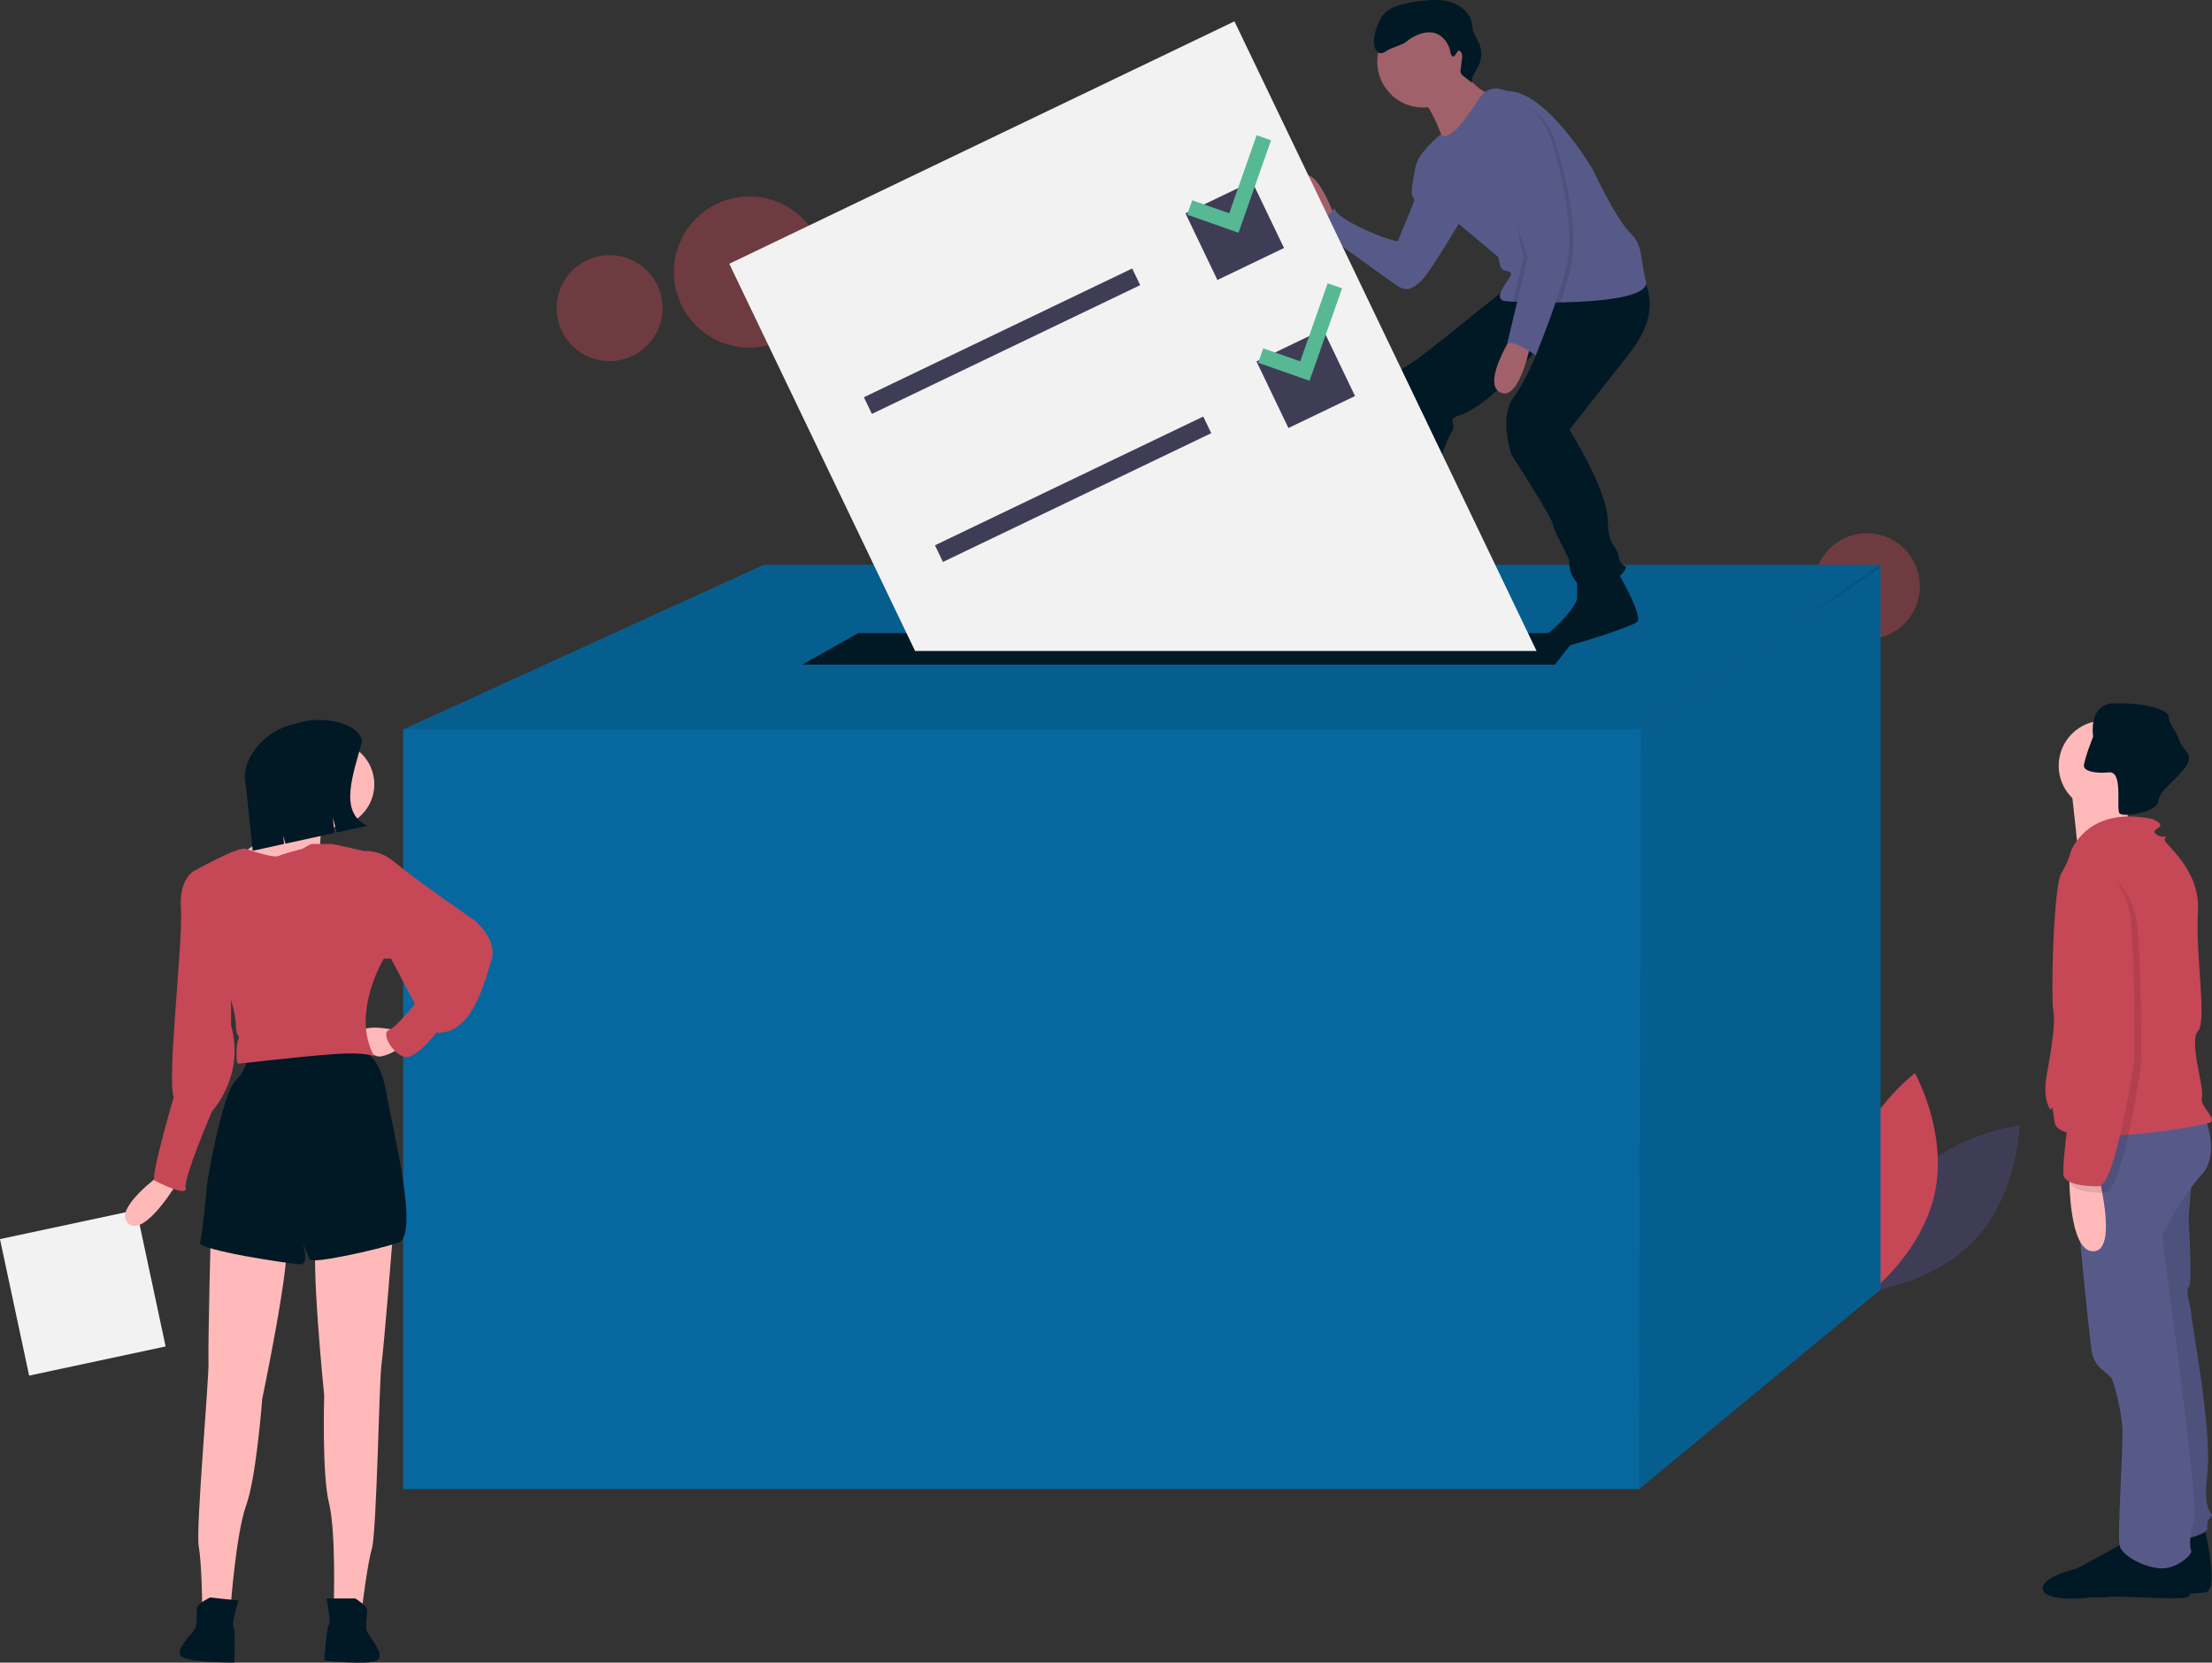 <svg width="346" height="260" viewBox="0 0 346 260" fill="none" xmlns="http://www.w3.org/2000/svg">
    <rect x="0" y="0" width="346" height="260" fill="#333333" stroke="none"/>
    <g clip-path="url(#clip0_2262_8457)">
        <path opacity="0.4"
            d="M292.013 99.96C296.592 99.96 300.304 96.249 300.304 91.671C300.304 87.093 296.592 83.382 292.013 83.382C287.434 83.382 283.723 87.093 283.723 91.671C283.723 96.249 287.434 99.96 292.013 99.96Z"
            fill="#C64756" />
        <path opacity="0.4"
            d="M117.221 54.358C123.748 54.358 129.039 49.068 129.039 42.542C129.039 36.016 123.748 30.726 117.221 30.726C110.694 30.726 105.402 36.016 105.402 42.542C105.402 49.068 110.694 54.358 117.221 54.358Z"
            fill="#C64756" />
        <path opacity="0.4"
            d="M95.349 56.473C99.928 56.473 103.64 52.762 103.64 48.184C103.64 43.606 99.928 39.895 95.349 39.895C90.77 39.895 87.059 43.606 87.059 48.184C87.059 52.762 90.77 56.473 95.349 56.473Z"
            fill="#C64756" />
        <path
            d="M298.968 184.362C292.418 191.533 292.18 201.978 292.18 201.978C292.18 201.978 302.563 200.797 309.113 193.627C315.664 186.457 315.902 176.011 315.902 176.011C315.902 176.011 305.519 177.192 298.968 184.362Z"
            fill="#3F3D56" />
        <path
            d="M302.665 186.425C300.683 195.932 292.35 202.237 292.35 202.237C292.35 202.237 287.232 193.128 289.214 183.621C291.196 174.115 299.529 167.809 299.529 167.809C299.529 167.809 304.647 176.918 302.665 186.425Z"
            fill="#C64756" />
        <path d="M294.154 88.327V201.659L256.368 232.866H63.062V114.06L119.466 88.327H294.154Z"
            fill="#07689F" />
        <path opacity="0.1"
            d="M294.154 88.327V88.781L280.589 97.859L256.368 114.06H63.062L119.466 88.327H294.154Z"
            fill="black" />
        <path opacity="0.1"
            d="M294.152 88.327V201.659L256.367 232.866L256.641 113.786L280.588 97.859L293.933 88.327H294.152Z"
            fill="black" />
        <path d="M243.228 103.93H125.492L134.254 99.002H247.062L243.228 103.93Z" fill="#011825" />
        <path
            d="M344.843 239.03C344.843 239.03 347.125 248.573 345.05 248.988C342.975 249.403 332.808 249.269 330.318 249.684C327.828 250.099 322.641 249.403 322.641 247.536C322.641 245.669 328.036 244.424 328.036 244.424C328.036 244.424 335.713 240.275 335.92 240.067C336.128 239.86 344.843 239.03 344.843 239.03Z"
            fill="#011825" />
        <path
            d="M342.979 182.81C342.979 182.81 342.357 189.863 342.357 190.486C342.357 191.108 342.979 200.858 342.357 201.273C341.734 201.688 342.772 204.593 342.772 205.63C342.772 206.667 346.092 223.886 345.262 230.524C344.432 237.163 346.507 236.54 345.884 237.163C345.262 237.785 345.262 237.785 345.262 239.03C345.262 240.275 338.622 241.312 338.622 241.312L331.359 195.465L335.094 181.773L342.979 182.81Z"
            fill="#575A89" />
        <path opacity="0.1"
            d="M342.979 182.81C342.979 182.81 342.357 189.863 342.357 190.486C342.357 191.108 342.979 200.858 342.357 201.273C341.734 201.688 342.772 204.593 342.772 205.63C342.772 206.667 346.092 223.886 345.262 230.524C344.432 237.163 346.507 236.54 345.884 237.163C345.262 237.785 345.262 237.785 345.262 239.03C345.262 240.275 338.622 241.312 338.622 241.312L331.359 195.465L335.094 181.773L342.979 182.81Z"
            fill="black" />
        <path
            d="M341.933 241.934C341.933 241.934 344.008 249.402 341.933 249.817C339.858 250.232 329.691 249.342 327.201 249.757C324.711 250.172 319.523 250.232 319.523 248.365C319.523 246.498 324.918 245.253 324.918 245.253C324.918 245.253 332.596 241.104 332.803 240.897C333.011 240.689 341.933 241.934 341.933 241.934Z"
            fill="#011825" />
        <path
            d="M344.839 174.512C344.839 174.512 347.329 180.528 344.424 183.64C341.519 186.752 338.199 192.976 338.199 193.391C338.199 193.805 344.009 235.089 343.179 237.786C342.349 240.483 342.557 242.142 342.764 242.557C342.972 242.972 340.689 245.254 338.199 245.254C335.709 245.254 331.974 243.387 331.559 241.727C331.144 240.068 332.182 225.753 331.974 223.056C331.767 220.36 330.729 216.418 330.314 215.588C329.899 214.758 327.617 213.928 327.202 211.439C326.787 208.95 323.467 177.209 324.505 176.172C325.542 175.135 344.839 174.512 344.839 174.512Z"
            fill="#575A89" />
        <path
            d="M329.07 126.798C332.967 126.798 336.125 123.64 336.125 119.744C336.125 115.849 332.967 112.691 329.07 112.691C325.174 112.691 322.016 115.849 322.016 119.744C322.016 123.64 325.174 126.798 329.07 126.798Z"
            fill="#FFB9B9" />
        <path
            d="M333.431 123.271C333.431 123.271 331.978 130.946 333.016 131.776C334.053 132.606 325.131 133.851 325.131 133.851C325.131 133.851 324.094 123.685 323.886 122.648C323.679 121.611 333.431 123.271 333.431 123.271Z"
            fill="#FFB9B9" />
        <path
            d="M323.884 133.229C323.884 133.229 326.374 125.968 336.542 128.042C336.542 128.042 338.409 128.665 337.787 129.287C337.164 129.91 336.542 129.91 337.372 130.532C338.202 131.154 339.239 130.532 338.617 131.154C337.994 131.777 344.219 135.511 343.804 142.564C343.389 149.618 345.257 159.575 343.804 161.235C342.352 162.895 344.842 170.156 344.427 171.608C344.012 173.06 346.916 174.927 345.672 175.549C344.427 176.172 322.017 179.906 321.394 175.549C320.772 171.193 321.187 174.305 320.564 173.267C319.942 172.23 319.735 170.363 320.149 168.081C320.564 165.799 321.602 160.198 321.187 158.123C320.772 156.049 321.187 138.623 322.432 136.548C323.677 134.474 323.884 133.229 323.884 133.229Z"
            fill="#C64756" />
        <path
            d="M328.243 183.848C328.243 183.848 331.355 195.672 327.413 195.672C323.47 195.672 323.678 183.433 323.678 183.433L328.243 183.848Z"
            fill="#FFB9B9" />
        <path
            d="M325.957 119.744C325.957 120.345 326.829 120.727 328.179 120.814H328.181C328.754 120.847 329.328 120.836 329.899 120.781C330.763 120.702 331.12 121.513 331.267 122.584C331.508 124.349 331.171 126.824 331.559 127.212C332.095 127.747 335.998 127.21 337.218 125.996C337.408 125.826 337.534 125.597 337.577 125.345C337.705 124.604 338.07 123.925 338.618 123.41C339.338 122.623 340.363 121.752 341.519 120.366C343.594 117.877 341.519 117.669 340.897 115.802C340.274 113.935 339.237 113.313 339.237 112.068C339.237 110.823 334.464 109.786 330.522 109.993C326.58 110.201 327.41 115.18 327.41 115.18C327.41 115.18 327.175 115.781 326.895 116.557C326.516 117.531 326.208 118.531 325.974 119.549C325.964 119.613 325.958 119.679 325.957 119.744Z"
            fill="#011825" />
        <path opacity="0.1"
            d="M326.79 136.34C326.79 136.34 333.845 135.925 334.467 146.298C335.09 156.671 334.882 166.421 334.882 166.628C334.882 166.836 331.977 186.544 329.28 186.544C326.582 186.544 324.507 186.129 323.885 185.092C323.262 184.055 325.545 169.118 325.545 169.118C325.545 169.118 326.582 153.351 324.922 148.373C323.262 143.394 323.055 136.963 326.79 136.34Z"
            fill="black" />
        <path
            d="M325.751 135.304C325.751 135.304 332.806 134.889 333.428 145.261C334.051 155.634 333.843 165.384 333.843 165.592C333.843 165.799 330.938 185.507 328.241 185.507C325.543 185.507 323.468 185.092 322.846 184.055C322.223 183.018 324.506 168.081 324.506 168.081C324.506 168.081 325.543 152.315 323.883 147.336C322.223 142.357 322.016 135.926 325.751 135.304Z"
            fill="#C64756" />
        <path
            d="M208.766 33.897C208.766 33.897 205.692 25.188 203.471 27.92C201.251 30.652 206.887 35.263 206.887 35.263L208.766 33.897Z"
            fill="#A0616A" />
        <path
            d="M223.292 25.358L221.443 26.044C221.443 26.044 220.56 29.969 220.901 30.652C221.243 31.335 221.414 30.823 220.901 32.189C220.389 33.555 218.851 37.142 218.681 37.654C218.51 38.166 208.774 34.409 208.774 32.531C208.774 32.531 206.724 34.922 205.699 35.434C205.699 35.434 216.973 43.631 218.51 44.656C220.047 45.68 220.901 45.168 222.268 43.973C223.634 42.777 229.442 32.872 229.442 32.872L223.292 25.358Z"
            fill="#575A89" />
        <path
            d="M218.339 85.983C218.339 85.983 218.51 87.861 218.851 88.032C219.193 88.203 221.755 92.472 218.851 93.326C215.948 94.18 214.24 93.838 213.556 94.18C212.873 94.521 200.917 95.204 200.746 93.326C200.575 91.448 206.553 91.106 206.553 91.106C206.553 91.106 212.019 87.52 212.873 85.641C213.727 83.763 218.339 85.983 218.339 85.983Z"
            fill="#011825" />
        <path
            d="M253.005 89.399C253.005 89.399 257.104 96.401 256.08 97.254C255.055 98.108 245.074 101.22 243.611 101.353C241.732 101.524 240.365 99.987 241.902 99.133C243.44 98.279 246.685 94.693 246.685 93.498V90.424L253.005 89.399Z"
            fill="#011825" />
        <path
            d="M256.933 43.632C256.933 43.632 260.52 48.072 254.884 55.244L245.489 67.198C245.489 67.198 251.297 76.42 251.467 81.202C251.638 85.983 252.834 84.959 253.175 87.008C253.517 89.057 255.054 88.033 253.859 89.57C252.663 91.106 248.222 92.473 246.856 91.277C246.385 90.847 246.019 90.317 245.782 89.726C245.545 89.134 245.445 88.497 245.489 87.862C245.489 87.179 243.098 83.251 242.927 82.055C242.756 80.86 236.436 71.126 236.436 71.126C236.436 71.126 234.387 65.32 236.778 62.075C239.169 58.83 240.749 54.228 240.749 54.228C240.749 54.228 233.703 62.758 228.75 64.807C228.75 64.807 226.871 65.149 227.213 66.003C227.554 66.857 227.213 67.369 226.7 68.223C226.188 69.077 222.601 78.982 221.405 81.543C220.209 84.105 220.722 85.642 219.355 86.496C217.989 87.35 211.84 86.666 211.84 85.812C211.84 84.959 212.694 82.739 213.206 81.543C213.719 80.348 217.818 66.515 217.477 64.124C217.135 61.733 217.647 58.489 220.209 57.123C222.772 55.756 235.753 44.656 236.436 44.656C237.119 44.656 256.933 43.632 256.933 43.632Z"
            fill="#011825" />
        <path
            d="M222.6 16.82C226.562 16.82 229.774 13.608 229.774 9.647C229.774 5.686 226.562 2.475 222.6 2.475C218.638 2.475 215.426 5.686 215.426 9.647C215.426 13.608 218.638 16.82 222.6 16.82Z"
            fill="#A0616A" />
        <path
            d="M228.411 10.33C228.411 10.33 230.632 14.257 233.365 14.77C236.098 15.282 226.191 23.138 226.191 23.138C226.191 23.138 223.8 15.624 221.75 15.282C219.7 14.941 228.411 10.33 228.411 10.33Z"
            fill="#A0616A" />
        <path
            d="M221.406 26.383C221.406 28.603 228.068 34.921 228.068 34.921L234.388 40.215C234.388 40.215 234.558 42.094 235.242 42.265C235.925 42.435 236.779 42.435 236.096 43.46C235.413 44.485 233.704 46.705 235.242 47.046C235.705 47.117 236.172 47.161 236.641 47.179C237.051 47.203 237.532 47.226 238.074 47.246C239.338 47.291 240.919 47.319 242.633 47.308C243.119 47.306 243.615 47.3 244.119 47.291C250.577 47.162 258.058 46.419 257.447 43.972C256.422 39.874 257.105 38.508 254.885 36.288C252.664 34.068 249.077 26.383 249.077 26.383C249.077 26.383 241.903 14.258 235.925 14.258L234.683 13.932C234.106 13.78 233.496 13.813 232.939 14.027C232.382 14.241 231.906 14.624 231.58 15.124C230.381 16.949 228.49 19.692 227.385 20.576C225.676 21.943 225.41 20.962 225.41 20.962C225.41 20.962 221.406 24.163 221.406 26.383Z"
            fill="#575A89" />
        <path
            d="M236.608 52.34C236.608 52.34 231.654 60.025 234.729 61.391C237.803 62.757 239.511 53.364 239.511 53.364L236.608 52.34Z"
            fill="#A0616A" />
        <path
            d="M227.298 8.837C227.022 8.802 226.935 8.455 226.889 8.181C226.641 6.716 225.549 5.327 224.082 5.091C223.521 5.016 222.951 5.062 222.409 5.225C221.633 5.438 220.905 5.797 220.263 6.282C219.949 6.569 219.586 6.797 219.191 6.955C218.921 7.034 217.778 7.542 217.511 7.628C216.924 7.817 216.438 8.431 215.834 8.31C215.255 8.193 215.035 7.495 214.942 6.912C214.73 5.585 215.49 3.604 216.246 2.492C216.819 1.649 217.79 1.163 218.76 0.847C219.896 0.502 221.064 0.27 222.246 0.155C223.842 -0.034 225.494 -0.134 227.024 0.359C228.553 0.853 229.945 2.059 230.231 3.64C230.29 3.969 230.301 4.306 230.374 4.633C230.552 5.43 231.079 6.099 231.387 6.856C231.609 7.411 231.712 8.007 231.689 8.604C231.667 9.202 231.519 9.788 231.256 10.325C230.83 11.182 230.09 12.005 230.249 12.948L228.931 11.909C228.741 11.8 228.593 11.63 228.513 11.426C228.433 11.222 228.425 10.997 228.491 10.788L228.683 9.138C228.749 8.839 228.719 8.527 228.597 8.246C228.012 7.223 227.757 8.895 227.298 8.837Z"
            fill="#011825" />
        <path opacity="0.1"
            d="M239.683 40.557L238.074 47.246C239.697 47.304 241.844 47.335 244.119 47.291C244.693 45.569 245.241 43.775 245.661 42.094C247.199 35.946 244.637 26.554 243.27 22.114C241.904 17.673 238.487 16.478 238.487 16.478C237.087 16.971 235.764 17.66 234.559 18.527C232.338 20.064 239.683 40.557 239.683 40.557Z"
            fill="black" />
        <path opacity="0.1"
            d="M238.315 40.216L236.639 47.18C237.049 47.204 237.531 47.226 238.072 47.247C239.336 47.291 240.918 47.32 242.631 47.308C243.248 45.479 243.844 43.55 244.293 41.753C245.83 35.605 243.268 26.213 241.902 21.773C240.535 17.332 237.546 22.2 237.546 22.2C237.546 22.2 238.742 19.296 236.521 20.833C234.301 22.37 238.315 40.216 238.315 40.216Z"
            fill="black" />
        <path
            d="M237.808 16.136C237.808 16.136 241.224 17.331 242.59 21.771C243.957 26.211 246.519 35.604 244.982 41.752C243.444 47.9 240.199 55.584 240.199 55.584C240.199 55.584 236.954 53.194 235.758 53.706L239.003 40.215C239.003 40.215 231.659 19.722 233.879 18.185C235.084 17.318 236.407 16.628 237.808 16.136Z"
            fill="#575A89" />
        <path d="M240.349 101.794L193.092 3.338L114.074 41.249L143.135 101.794H240.349Z"
            fill="#F2F2F2" />
        <path d="M177.098 41.984L135.129 62.12L136.379 64.725L178.348 44.589L177.098 41.984Z"
            fill="#3F3D56" />
        <path d="M188.215 65.135L146.246 85.27L147.496 87.875L189.465 67.739L188.215 65.135Z"
            fill="#3F3D56" />
        <path d="M195.846 28.363L185.426 33.363L190.426 43.781L200.846 38.781L195.846 28.363Z"
            fill="#3F3D56" />
        <path d="M206.955 51.514L196.535 56.513L201.535 66.931L211.955 61.932L206.955 51.514Z"
            fill="#3F3D56" />
        <path
            d="M196.563 21.146L192.272 33.353L186.487 31.321L185.695 33.572L193.725 36.394L198.815 21.938L196.563 21.146Z"
            fill="#57B894" />
        <path
            d="M207.672 44.297L203.381 56.504L197.596 54.471L196.805 56.723L204.834 59.544L209.924 45.088L207.672 44.297Z"
            fill="#57B894" />
        <path
            d="M4.556 215.112L25.906 210.552L21.346 189.206L-0.005 193.766L4.556 215.112Z"
            fill="#F2F2F2" />
        <path
            d="M25.316 183.503C25.316 183.503 17.474 189.104 20.088 191.344C22.702 193.584 27.93 184.623 27.93 184.623L25.316 183.503Z"
            fill="#FFB9B9" />
        <path
            d="M61.541 192.09C61.541 192.09 60.047 210.758 59.674 213.372C59.3 215.985 58.927 239.507 58.18 242.12C57.433 244.734 56.686 251.081 56.686 251.081H52.205C52.205 251.081 52.578 239.507 51.458 235.026C50.338 230.546 50.711 218.225 50.711 218.225C50.711 218.225 48.471 196.197 49.591 193.211C50.711 190.224 61.541 192.09 61.541 192.09Z"
            fill="#FFB9B9" />
        <path
            d="M55.566 249.961C55.566 249.961 57.433 251.081 57.433 251.828C57.433 252.574 57.059 254.441 57.433 255.188C57.806 255.935 60.42 258.921 58.926 259.668C57.433 260.415 50.711 259.668 50.711 259.668C50.711 259.668 51.084 254.441 51.458 254.068C51.831 253.694 51.084 249.961 51.084 249.961H55.566Z"
            fill="#011825" />
        <path
            d="M32.99 191.632C32.99 191.632 32.516 210.354 32.613 212.992C32.71 215.63 30.612 239.061 31.08 241.738C31.548 244.415 31.625 250.806 31.625 250.806L36.081 251.276C36.081 251.276 36.925 239.727 38.509 235.389C40.094 231.051 41.016 218.759 41.016 218.759C41.016 218.759 45.557 197.088 44.756 194C43.956 190.912 32.99 191.632 32.99 191.632Z"
            fill="#FFB9B9" />
        <path
            d="M32.855 249.81C32.855 249.81 30.881 250.728 30.803 251.47C30.724 252.213 30.9 254.109 30.45 254.812C30 255.515 27.087 258.211 28.494 259.111C29.901 260.01 36.664 259.973 36.664 259.973C36.664 259.973 36.842 254.736 36.509 254.325C36.177 253.915 37.312 250.28 37.312 250.28L32.855 249.81Z"
            fill="#011825" />
        <path
            d="M56.308 164.089C56.308 164.089 59.296 164.463 60.416 170.81C61.536 177.157 65.644 193.211 62.283 194.331C58.922 195.451 48.84 197.691 48.466 196.944C48.093 196.198 47.346 194.331 47.346 194.331C47.346 194.331 48.466 197.691 46.972 197.691C45.479 197.691 30.915 195.451 31.288 194.331C31.662 193.211 32.409 184.997 32.409 184.997C32.409 184.997 34.649 171.183 36.89 168.943C37.538 168.32 38.042 167.563 38.364 166.724C38.687 165.885 38.821 164.986 38.757 164.089H56.308Z"
            fill="#011825" />
        <path
            d="M61.909 161.102C61.909 161.102 57.055 159.982 56.308 161.475C55.561 162.968 58.175 165.209 59.295 165.209C60.416 165.209 62.283 164.088 62.283 164.088L61.909 161.102Z"
            fill="#FFB9B9" />
        <path
            d="M51.827 129.367C55.54 129.367 58.549 126.358 58.549 122.646C58.549 118.935 55.54 115.926 51.827 115.926C48.115 115.926 45.105 118.935 45.105 122.646C45.105 126.358 48.115 129.367 51.827 129.367Z"
            fill="#FFB9B9" />
        <path
            d="M50.71 127.499C50.71 127.499 49.59 132.726 50.337 132.726C51.083 132.726 44.735 136.087 44.735 136.087L39.88 135.34L38.387 133.1C38.387 133.1 46.229 127.873 46.229 124.886C46.229 121.899 50.71 127.499 50.71 127.499Z"
            fill="#FFB9B9" />
        <path
            d="M47.347 132.726C47.347 132.726 48.468 131.98 48.841 131.98H51.828C52.202 131.98 57.057 133.1 57.057 133.1L60.044 149.901C60.044 149.901 54.816 158.488 58.55 165.208C58.55 165.208 57.43 164.462 52.202 164.835C46.974 165.208 37.638 166.328 37.265 166.328C36.891 166.328 36.891 163.342 37.265 162.595C37.638 161.848 36.891 162.221 36.891 160.355C36.891 158.488 35.771 155.128 35.771 155.128L30.543 136.087C30.543 136.087 37.265 132.353 38.385 132.726C39.505 133.1 42.866 134.22 43.613 133.846C44.36 133.473 47.347 132.726 47.347 132.726Z"
            fill="#C64756" />
        <path
            d="M55.934 133.474L57.054 133.101C57.054 133.101 59.294 132.727 61.908 134.967C64.522 137.208 74.232 143.928 74.232 143.928C74.232 143.928 77.966 146.915 76.846 150.275C75.725 153.635 73.858 161.849 68.257 161.476C68.257 161.476 64.896 165.956 63.029 165.209C61.162 164.462 59.668 161.476 60.788 161.102C61.908 160.729 64.896 156.995 64.896 156.995L61.162 149.902H60.041L55.934 147.661L55.934 133.474Z"
            fill="#C64756" />
        <path
            d="M33.528 135.713L30.541 136.086C30.541 136.086 27.927 137.206 28.3 142.06C28.674 146.913 26.06 168.941 27.18 171.555C27.18 171.555 23.446 184.249 24.192 184.622C24.939 184.996 29.421 187.236 29.047 185.742C28.674 184.249 33.155 173.795 33.155 173.795C33.155 173.795 38.383 168.195 36.142 160.354V154.007L33.528 135.713Z"
            fill="#C64756" />
        <path
            d="M57.42 129.144L52.673 130.178L52.063 127.841L52.298 130.259L44.639 131.927L44.302 130.637L44.432 131.973L39.527 133.041L38.477 122.97C37.399 118.838 41.336 114.433 45.469 113.355L47.303 112.876C50.339 112.084 55.857 112.805 56.649 115.84C55.262 121.131 52.898 126.933 57.42 129.144Z"
            fill="#011825" />
    </g>
    <defs>
        <clipPath id="clip0_2262_8457">
            <rect width="346" height="260" fill="white" />
        </clipPath>
    </defs>
</svg>